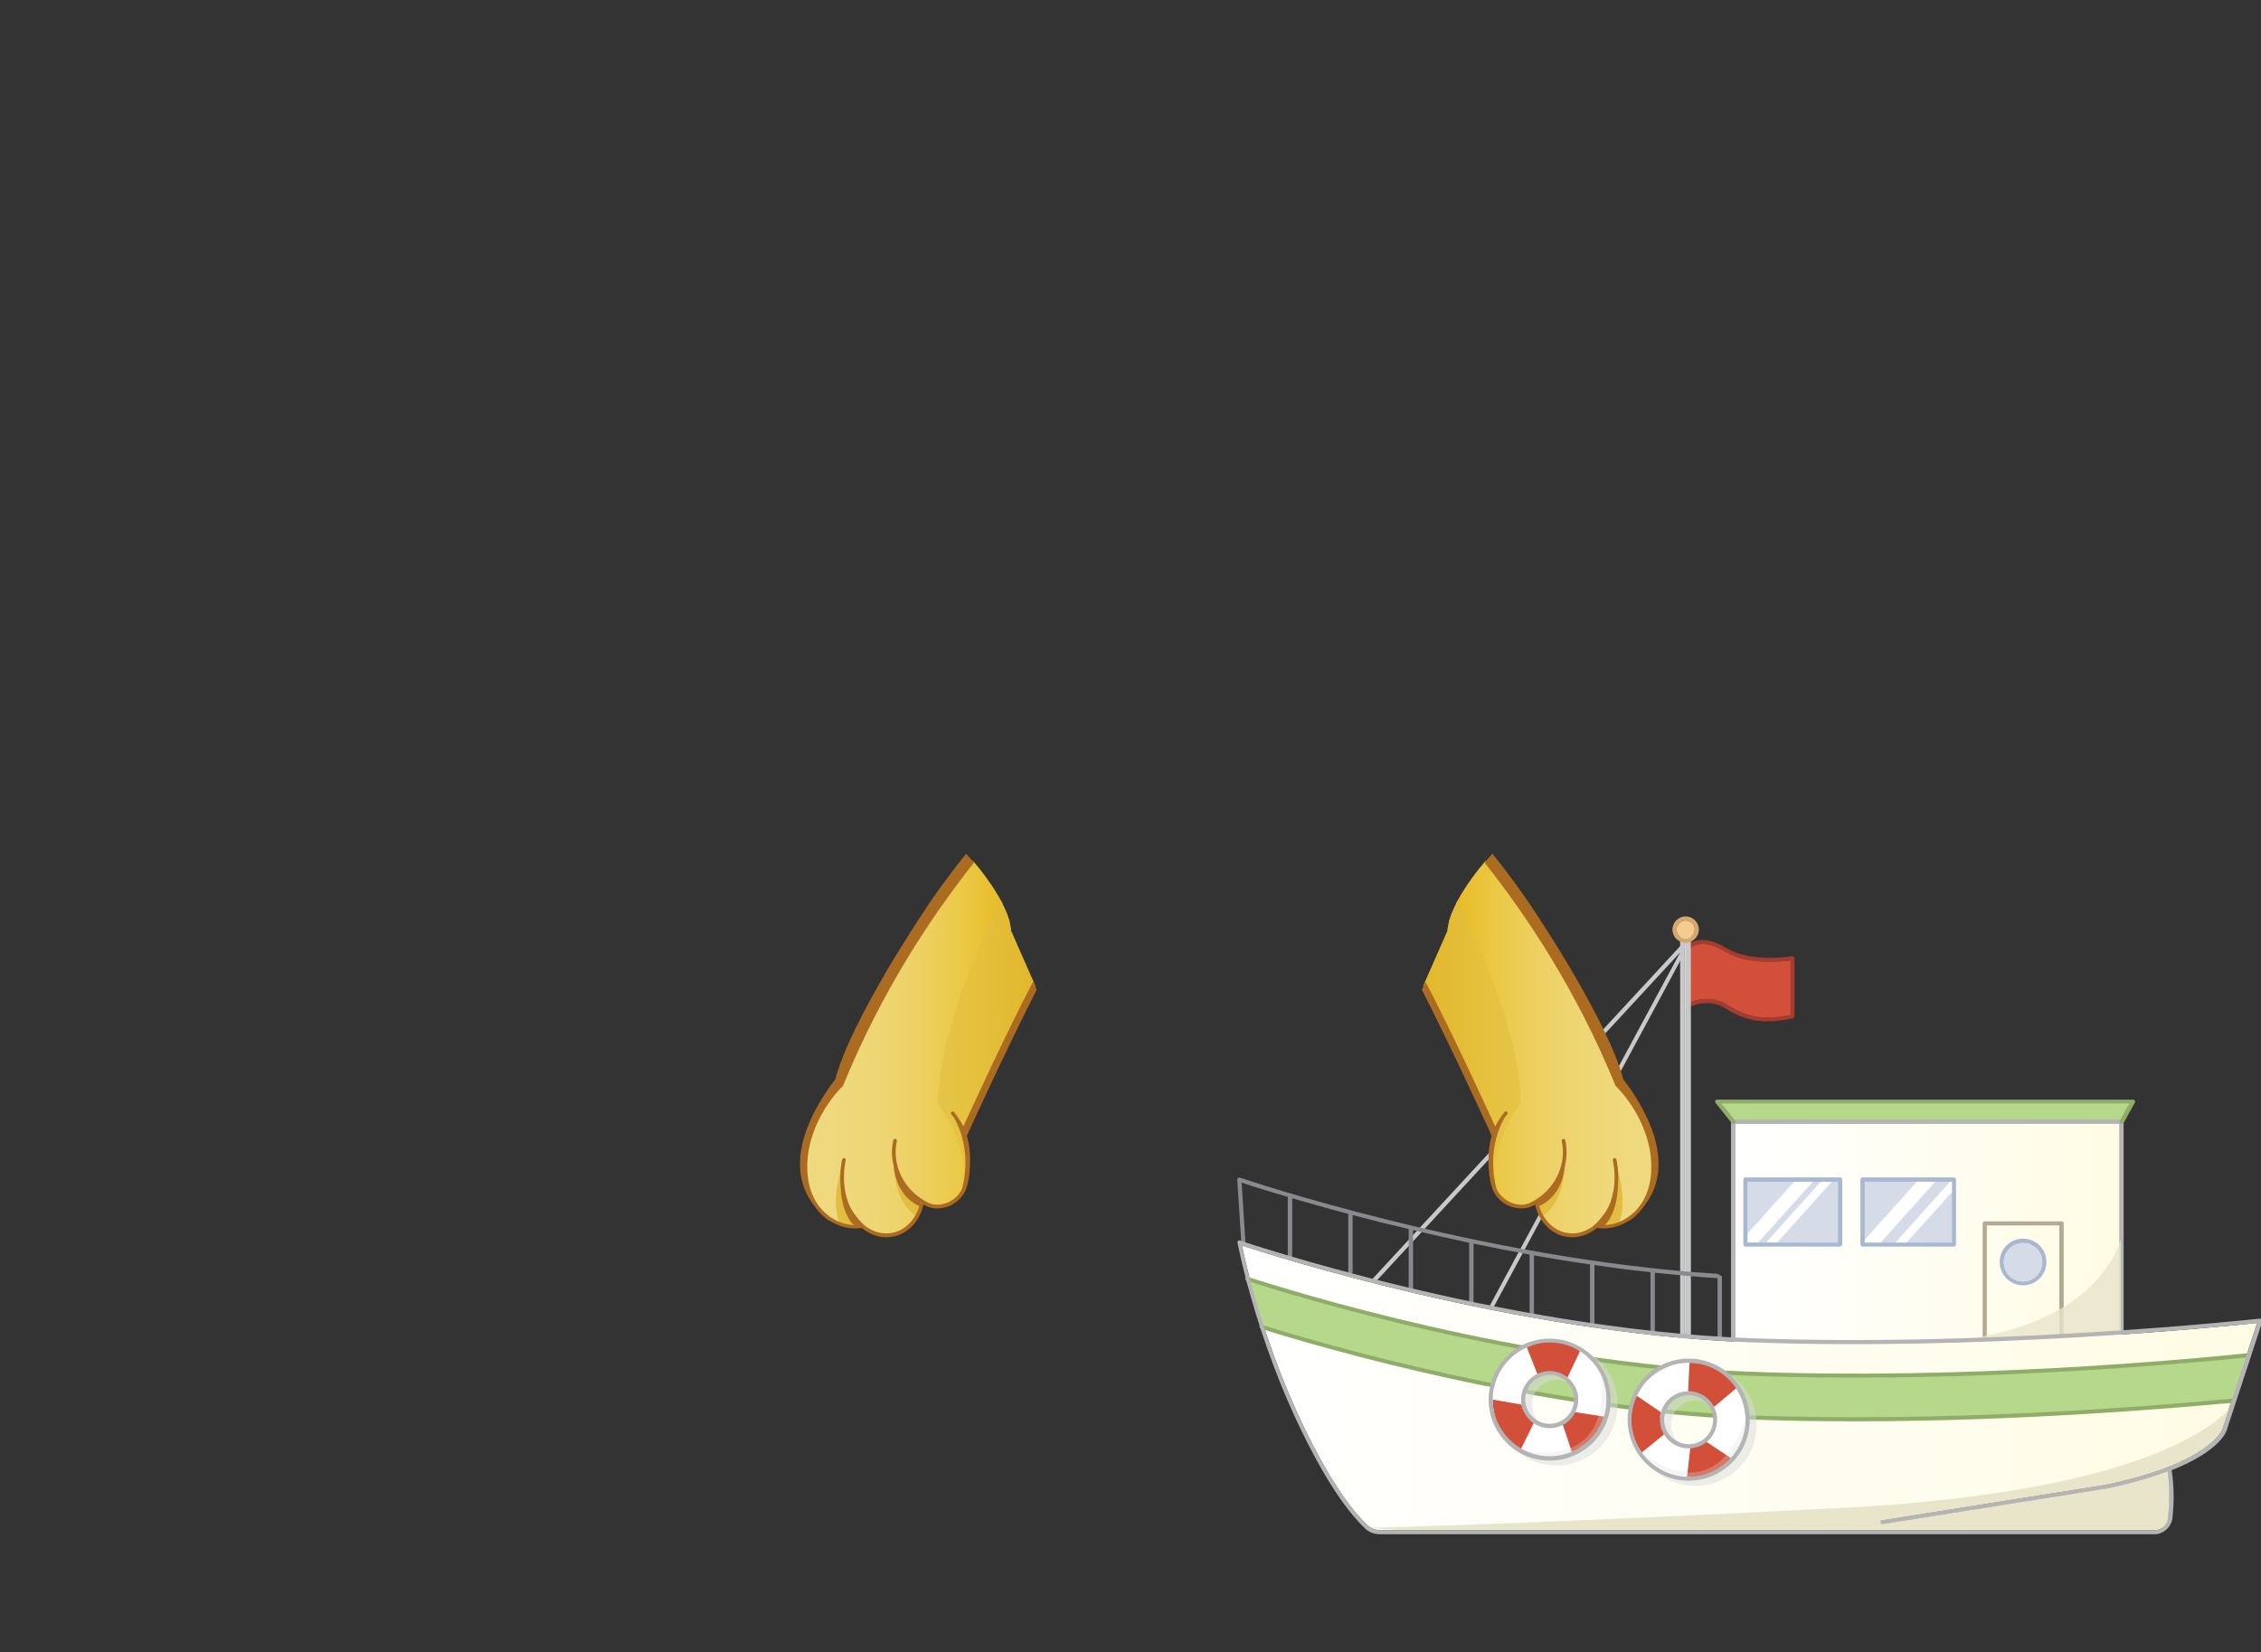 <?xml version="1.0" encoding="utf-8"?>
<!-- Generator: Adobe Illustrator 21.0.0, SVG Export Plug-In . SVG Version: 6.00 Build 0)  -->
<svg version="1.1" id="圖層_1" xmlns="http://www.w3.org/2000/svg" xmlns:xlink="http://www.w3.org/1999/xlink" x="0px" y="0px"
	 viewBox="0 0 822.9 601.4" style="enable-background:new 0 0 822.9 601.4;" xml:space="preserve">
<rect x="0" y="0" width="822.9" height="601.4" fill="#333333" stroke="none"/>
<style type="text/css">
	.st0{fill:url(#SVGID_1_);}
	.st1{fill:#D6DCE7;}
	.st2{fill:#B6D88B;}
	.st3{fill:#B4B4B5;}
	.st4{fill:#8FAC68;}
	.st5{fill:#A8B8D1;}
	.st6{fill:#B4A993;}
	.st7{fill:#FFFFFF;}
	.st8{opacity:0.8;}
	.st9{fill:#E8E5CB;}
	.st10{fill:url(#SVGID_2_);}
	.st11{opacity:0.5;fill:#DBDCDC;}
	.st12{fill:#A73C2E;}
	.st13{fill:#D2503A;}
	.st14{fill:#C8C9CA;}
	.st15{fill:#DBDCDC;}
	.st16{fill:#898A8D;}
	.st17{fill:#D5A870;}
	.st18{fill:#F5CC8F;}
	.st19{opacity:0.3;fill:#DBDCDC;}
	.st20{fill:url(#SVGID_3_);}
	.st21{fill:#E1BE3F;}
	.st22{fill:#AB6C21;}
	.st23{opacity:0.6;fill:#E1BE3F;}
	.st24{fill:url(#SVGID_4_);}
	.st25{fill:#66411D;}
	.st26{fill:url(#SVGID_5_);}
	.st27{fill:#D9B974;}
	.st28{fill:#DCBF93;}
	.st29{fill:url(#SVGID_6_);}
	.st30{fill:url(#SVGID_7_);}
	.st31{fill:url(#SVGID_8_);}
	.st32{fill:url(#SVGID_9_);}
	.st33{fill:#8C5924;}
	.st34{fill:url(#SVGID_10_);}
	.st35{fill:url(#SVGID_11_);}
	.st36{fill:url(#SVGID_12_);}
	.st37{fill:url(#SVGID_13_);}
	.st38{fill:#F4E3A5;}
	.st39{fill:#DEB87D;}
	.st40{fill:url(#SVGID_14_);}
	.st41{fill:url(#SVGID_15_);}
	.st42{fill:#3F210F;}
	.st43{opacity:0.25;fill:#E1BE3F;}
	.st44{opacity:0.5;fill:#E1BE3F;}
	.st45{fill:#F8E5A9;}
	.st46{fill:#DDBC90;}
	.st47{opacity:0.4;fill:#E1BE3F;}
	.st48{fill:#875424;}
	.st49{fill:#3F210E;}
	.st50{fill:#C88E2C;}
	.st51{fill:#AC7327;}
	.st52{fill:#814323;}
	.st53{fill:#D7C6A6;}
	.st54{fill:url(#SVGID_16_);}
	.st55{fill:#4A1E0E;}
	.st56{fill:#3A1D13;}
	.st57{fill:url(#SVGID_17_);}
	.st58{fill:#EAA593;}
	.st59{fill:url(#SVGID_18_);}
	.st60{fill:url(#SVGID_19_);}
	.st61{fill:#D59543;}
	.st62{opacity:0.6;fill:#D59543;}
	.st63{fill:url(#SVGID_20_);}
	.st64{fill:url(#SVGID_21_);}
	.st65{fill:url(#SVGID_22_);}
</style>
<g>
	<linearGradient id="SVGID_1_" gradientUnits="userSpaceOnUse" x1="631.433" y1="449.451" x2="771.873" y2="449.451">
		<stop  offset="0" style="stop-color:#FFFFFF"/>
		<stop  offset="1" style="stop-color:#FFFCE4"/>
	</linearGradient>
	<rect x="631.4" y="407.9" class="st0" width="140.4" height="83.1"/>
	<rect x="636" y="429.5" class="st1" width="32.9" height="22.9"/>
	<rect x="678.7" y="430.2" class="st1" width="31.7" height="22.1"/>
	<polygon class="st2" points="625.7,401 775.9,401 771.4,409.1 631.3,409.1 	"/>
	<path class="st3" d="M630.8,488.3c-0.4,0-0.8-0.3-0.8-0.8v-79.2c0-0.4,0.3-0.8,0.8-0.8h141.3c0.4,0,0.8,0.3,0.8,0.8V485
		c0,0.4-0.3,0.8-0.8,0.8s-0.8-0.3-0.8-0.8v-75.9H631.6v78.5C631.6,488,631.3,488.3,630.8,488.3z"/>
	<path class="st4" d="M772.2,409.1c-0.1,0-0.3,0-0.4-0.1c-0.4-0.2-0.5-0.7-0.3-1l3.5-6.3H626.5l5,6.2c0.3,0.3,0.2,0.8-0.1,1.1
		c-0.3,0.3-0.8,0.2-1.1-0.1l-5.9-7.4c-0.2-0.2-0.2-0.5-0.1-0.8c0.1-0.3,0.4-0.4,0.7-0.4h151.4c0.3,0,0.5,0.1,0.6,0.4
		c0.1,0.2,0.1,0.5,0,0.7l-4.1,7.4C772.7,409,772.4,409.1,772.2,409.1z"/>
	<path class="st5" d="M711.1,453.8h-33.2c-0.4,0-0.8-0.3-0.8-0.8v-23.6c0-0.4,0.3-0.8,0.8-0.8h33.2c0.4,0,0.8,0.3,0.8,0.8v23.6
		C711.9,453.5,711.5,453.8,711.1,453.8z M678.7,452.3h31.7v-22.1h-31.7V452.3z"/>
	<path class="st6" d="M722.4,488c-0.4,0-0.8-0.3-0.8-0.8v-41.8c0-0.4,0.3-0.8,0.8-0.8h27.9c0.4,0,0.8,0.3,0.8,0.8v39.8
		c0,0.4-0.3,0.8-0.8,0.8c-0.4,0-0.8-0.3-0.8-0.8v-39.1h-26.4v41C723.1,487.6,722.8,488,722.4,488z"/>
	<path class="st5" d="M736.3,467.9c-4.7,0-8.5-3.8-8.5-8.5c0-4.7,3.8-8.5,8.5-8.5c4.7,0,8.5,3.8,8.5,8.5
		C744.8,464.1,741,467.9,736.3,467.9z M736.3,452.5c-3.8,0-7,3.1-7,7c0,3.8,3.1,7,7,7c3.8,0,7-3.1,7-7
		C743.3,455.6,740.2,452.5,736.3,452.5z"/>
	<circle class="st1" cx="736.3" cy="459.5" r="7"/>
	<polygon class="st7" points="653.6,429.5 636,449.1 636,452.3 639.9,452.3 660.4,429.5 	"/>
	<polygon class="st7" points="646.8,452.3 667.3,429.5 663.3,429.5 642.8,452.3 	"/>
	<polygon class="st7" points="697.6,430.2 678.7,451.3 678.7,452.3 684.5,452.3 704.3,430.2 	"/>
	<polygon class="st7" points="693.9,452.3 710.4,434 710.4,430.2 709.7,430.2 689.9,452.3 	"/>
	<path class="st5" d="M669.7,453.8h-34.4c-0.4,0-0.8-0.3-0.8-0.8v-23.6c0-0.4,0.3-0.8,0.8-0.8h34.4c0.4,0,0.8,0.3,0.8,0.8v23.6
		C670.4,453.5,670.1,453.8,669.7,453.8z M636,452.3h32.9v-22.1H636V452.3z"/>
	<g class="st8">
		<path class="st9" d="M771.9,451.1c-3.4,10.7-17.9,36.8-76.8,38l76.8-0.6V451.1z"/>
		<path class="st9" d="M695.1,489.1l-5.2,0C691.7,489.2,693.4,489.2,695.1,489.1z"/>
	</g>
	<linearGradient id="SVGID_2_" gradientUnits="userSpaceOnUse" x1="451.967" y1="505.161" x2="821.465" y2="505.161">
		<stop  offset="0" style="stop-color:#FFFFFF"/>
		<stop  offset="1" style="stop-color:#FFFCE4"/>
	</linearGradient>
	<path class="st10" d="M452,453.4c1.5,7.2,9.6,43.8,29.3,79.1c8.1,14.5,13.8,20.2,16.3,22.6c1.2,1.2,2.8,1.9,4.6,1.9h282
		c2.4,0,4.4-1.8,4.7-4.1c0.5-4,0.9-10.1-0.1-17.2c-5.7,2.1-12.8,4.3-21.8,6.2l-81.8,13c-0.4,0.1-0.8-0.2-0.9-0.6
		c-0.1-0.4,0.2-0.8,0.6-0.9l81.8-13c37.9-8,42-20.1,42.1-20.2l12.7-38.6c-11.2,1.2-100.7,10.3-185.6,7
		C551.1,485.2,463.3,457.1,452,453.4z"/>
	<path class="st2" d="M453.3,465.2c0,0,44.5,13.1,63.3,17.7c18.7,4.6,71.6,13.2,71.6,13.2s61.3,5.9,75.9,4.9
		c14.5-1,69.2-0.9,80.8-2.2c11.5-1.3,56.3-3.4,74.4-5.5l-6.1,17.2l-70.8,4.4c0,0-74.7,2.9-92.3,1.5c0,0-61.7-1.6-92-9.5
		c0,0-59.4-10.9-79.9-18.6l-18.8-5.2L453.3,465.2z"/>
	<path class="st4" d="M675.3,501.5c-13,0-26.3-0.2-39.5-0.7c-81.9-3.2-166-29.4-182.1-34.6c-0.4-0.1-0.6-0.6-0.5-0.9
		c0.1-0.4,0.6-0.6,0.9-0.5c16,5.2,100,31.3,181.6,34.5c78.8,3.1,159.5-4.3,182.4-6.7c0.4,0,0.8,0.3,0.8,0.7c0,0.4-0.3,0.8-0.7,0.8
		C799.4,496,740.2,501.5,675.3,501.5z"/>
	<path class="st4" d="M675.2,517.4c-13,0-26.2-0.2-39.4-0.7c-76-3-154.6-26-176.9-33c-0.4-0.1-0.6-0.5-0.5-0.9
		c0.1-0.4,0.5-0.6,0.9-0.5c22.2,7,100.7,29.9,176.5,32.9c73.1,2.8,148.1-3.3,177-6.1c0.4,0,0.8,0.3,0.8,0.7c0,0.4-0.3,0.8-0.7,0.8
		C789.4,512.8,734.5,517.4,675.2,517.4z"/>
	<g>
		<path class="st11" d="M566.5,489.1c-12.3,0-22.2,10-22.2,22.2c0,12.3,10,22.2,22.2,22.2c12.3,0,22.2-10,22.2-22.2
			C588.8,499,578.8,489.1,566.5,489.1z M566.5,502.4c4.9,0,8.9,4,8.9,8.9c0,4.9-4,8.9-8.9,8.9c-4.9,0-8.9-4-8.9-8.9
			C557.6,506.4,561.6,502.4,566.5,502.4z"/>
		<path class="st11" d="M626.4,498.5c-11.1-5.1-24.4-0.2-29.5,10.9c-5.1,11.1-0.2,24.4,10.9,29.5c11.1,5.1,24.4,0.2,29.5-10.9
			C642.4,516.8,637.5,503.6,626.4,498.5z M613.4,526.8c-4.5-2.1-6.4-7.4-4.4-11.8c2.1-4.5,7.4-6.4,11.8-4.4
			c4.5,2.1,6.4,7.4,4.4,11.8C623.1,526.9,617.8,528.8,613.4,526.8z"/>
	</g>
	<path class="st12" d="M652.9,348.3c-0.2-0.1-0.4-0.2-0.6-0.2c-0.1,0-14.9,2.5-23.8-2.9c-9.6-5.9-14.3-1.3-14.5-1.1h-0.5v21.5
		c-0.3,0.2-0.5,0.3-0.5,0.3c-0.4,0.2-0.5,0.7-0.2,1c0.2,0.4,0.7,0.5,1,0.2c0.1,0,7.3-4.4,14.2,0c5,3.2,9.7,4.7,15.3,4.7
		c2.8,0,5.8-0.4,9.2-1.1c0.3-0.1,0.6-0.4,0.6-0.7v-21.3C653.2,348.6,653.1,348.4,652.9,348.3z M651.7,369.5
		c-9.6,1.9-15.9,0.9-22.8-3.6c-5.8-3.7-11.6-2-14.3-0.8v-19.8c0.2,0,0.4-0.1,0.6-0.2c0.2-0.2,4.1-3.9,12.6,1.3
		c8.1,5,20.5,3.7,23.9,3.2V369.5z"/>
	<path class="st13" d="M651.7,369.5c-9.6,1.9-15.9,0.9-22.8-3.6c-5.8-3.7-11.6-2-14.3-0.8v-19.8c0.2,0,0.4-0.1,0.6-0.2
		c0.2-0.2,4.1-3.9,12.6,1.3c8.1,5,20.5,3.7,23.9,3.2V369.5z"/>
	<path class="st14" d="M499.8,467.1c-0.2,0-0.4-0.1-0.5-0.2c-0.3-0.3-0.3-0.8,0-1.1l112.5-121.7c0.3-0.3,0.8-0.3,1.1,0
		c0.3,0.3,0.3,0.8,0,1.1L500.4,466.9C500.2,467,500,467.1,499.8,467.1z"/>
	<path class="st14" d="M542.7,476.8c-0.1,0-0.2,0-0.4-0.1c-0.4-0.2-0.5-0.7-0.3-1l69.5-129c0.2-0.4,0.7-0.5,1-0.3
		c0.4,0.2,0.5,0.7,0.3,1l-69.5,129C543.3,476.7,543,476.8,542.7,476.8z"/>
	<path class="st14" d="M614.6,487.2h-2.3c-0.4,0-0.8-0.3-0.8-0.8v-145c0-0.4,0.3-0.8,0.8-0.8h2.3c0.4,0,0.8,0.3,0.8,0.8v145
		C615.4,486.9,615,487.2,614.6,487.2z M613,485.7h0.8V342.2H613V485.7z"/>
	<rect x="613" y="342.2" class="st15" width="0.8" height="143.5"/>
	<path class="st16" d="M625,463.7c-86.5-5.4-172.9-34.7-173.7-35c-0.2-0.1-0.5,0-0.7,0.1c-0.2,0.2-0.3,0.4-0.3,0.6l1.5,23.3
		c0,0.4,0.4,0.7,0.8,0.7c0.4,0,0.7-0.4,0.7-0.8l-1.4-22.1c2.3,0.8,8.2,2.7,16.8,5.2v21.9c0,0.4,0.3,0.7,0.8,0.7
		c0.4,0,0.8-0.3,0.8-0.7v-21.4c5.7,1.7,12.6,3.6,20.4,5.7V463c0,0.4,0.3,0.7,0.8,0.7s0.8-0.3,0.8-0.7v-20.7
		c6.3,1.7,13.1,3.4,20.4,5.1v22.2c0,0.4,0.3,0.8,0.8,0.8c0.4,0,0.8-0.3,0.8-0.8v-21.8c6.5,1.5,13.3,3.1,20.4,4.6v22.2
		c0,0.4,0.3,0.8,0.8,0.8c0.4,0,0.8-0.3,0.8-0.8v-21.9c6.6,1.4,13.4,2.7,20.4,4v22c0,0.4,0.3,0.7,0.8,0.7c0.4,0,0.8-0.3,0.8-0.7
		v-21.7c6.7,1.2,13.5,2.3,20.4,3.3v21.6c0,0.4,0.3,0.7,0.8,0.7c0.4,0,0.8-0.3,0.8-0.7v-21.4c6.7,1,13.5,1.9,20.4,2.6v21.4
		c0,0.4,0.3,0.7,0.8,0.7c0.4,0,0.8-0.3,0.8-0.7v-21.2c7.6,0.8,15.2,1.5,22.8,2v22c0,0.4,0.3,0.8,0.8,0.8c0.4,0,0.8-0.3,0.8-0.8
		v-22.7C625.7,464.1,625.4,463.8,625,463.7z"/>
	<path class="st3" d="M784.2,558.5h-282c-2.1,0-4.2-0.8-5.6-2.3c-2.5-2.5-8.3-8.3-16.5-23c-22-39.4-29.6-80.4-29.7-80.8
		c0-0.3,0-0.5,0.2-0.7c0.2-0.2,0.5-0.2,0.7-0.1c0.9,0.3,94.6,32,184.7,35.5c90.2,3.5,185.6-7,186.6-7.1c0.3,0,0.5,0.1,0.7,0.3
		c0.2,0.2,0.2,0.5,0.1,0.7l-13,39.7c-0.1,0.4-2.4,7.5-20,14.5c1.1,7.4,0.7,13.8,0.2,17.9C790,556.1,787.3,558.5,784.2,558.5z
		 M452,453.4c1.5,7.2,9.6,43.8,29.3,79.1c8.1,14.5,13.8,20.2,16.3,22.6c1.2,1.2,2.8,1.9,4.6,1.9h282c2.4,0,4.4-1.8,4.7-4.1
		c0.5-4,0.9-10.1-0.1-17.2c-5.7,2.1-12.8,4.3-21.8,6.2l-81.8,13c-0.4,0.1-0.8-0.2-0.9-0.6c-0.1-0.4,0.2-0.8,0.6-0.9l81.8-13
		c37.9-8,42-20.1,42.1-20.2l12.7-38.6c-11.2,1.2-100.7,10.3-185.6,7C551.1,485.2,463.3,457.1,452,453.4z"/>
	<path class="st17" d="M613.5,343.2c-2.7,0-4.8-2.2-4.8-4.8c0-2.7,2.2-4.8,4.8-4.8c2.7,0,4.8,2.2,4.8,4.8
		C618.3,341,616.1,343.2,613.5,343.2z M613.5,335.1c-1.8,0-3.3,1.5-3.3,3.3c0,1.8,1.5,3.3,3.3,3.3s3.3-1.5,3.3-3.3
		C616.8,336.6,615.3,335.1,613.5,335.1z"/>
	<circle class="st18" cx="613.5" cy="338.4" r="3.3"/>
	<g>
		<path class="st7" d="M564,488.7c-11.4,0-20.7,9.3-20.7,20.7c0,11.4,9.3,20.7,20.7,20.7c11.4,0,20.7-9.3,20.7-20.7
			C584.8,498,575.5,488.7,564,488.7z M564.6,519.3c-5.4,0-9.8-4.4-9.8-9.8c0-5.4,4.4-9.8,9.8-9.8c5.4,0,9.8,4.4,9.8,9.8
			C574.4,514.9,570,519.3,564.6,519.3z"/>
		<path class="st13" d="M555.7,490.5l3.8,9.6l5.1-0.4l5.9,1.7l4.5-9.4C575.1,491.9,567.6,484.6,555.7,490.5z"/>
		<path class="st13" d="M572.9,514l10.9,1.7c0,0-2.7,9.7-11.7,12.9l-3.4-10.2L572.9,514z"/>
		<path class="st13" d="M554.1,512.7l4.1,5.4l-4.6,9.3c0,0-10.3-4.2-10.3-17.9l10.5,1.8L554.1,512.7z"/>
		<path class="st3" d="M564,531.7c-12.3,0-22.2-10-22.2-22.2c0-12.3,10-22.2,22.2-22.2s22.2,10,22.2,22.2
			C586.3,521.7,576.3,531.7,564,531.7z M564,488.7c-11.4,0-20.7,9.3-20.7,20.7c0,11.4,9.3,20.7,20.7,20.7c11.4,0,20.7-9.3,20.7-20.7
			C584.8,498,575.5,488.7,564,488.7z"/>
		<path class="st3" d="M564,519.9c-5.7,0-10.4-4.7-10.4-10.4c0-5.7,4.7-10.4,10.4-10.4c5.7,0,10.4,4.7,10.4,10.4
			C574.4,515.2,569.8,519.9,564,519.9z M564,500.5c-4.9,0-8.9,4-8.9,8.9s4,8.9,8.9,8.9s8.9-4,8.9-8.9S568.9,500.5,564,500.5z"/>
		<path class="st19" d="M564,530.2c11.4,0,20.7-9.3,20.7-20.7c0-3.2-0.7-6.2-2-8.8c0.3,1.8,5,33.9-28.6,27
			C557.1,529.3,560.4,530.2,564,530.2z"/>
	</g>
	<g>
		<path class="st7" d="M623.2,498c-10.4-4.8-22.7-0.2-27.5,10.2c-4.8,10.4-0.2,22.7,10.2,27.5c10.4,4.8,22.7,0.2,27.5-10.2
			C638.2,515.1,633.6,502.7,623.2,498z M611,526c-4.9-2.3-7.1-8.1-4.8-13c2.3-4.9,8.1-7.1,13-4.8c4.9,2.3,7.1,8.1,4.8,13
			C621.8,526.1,616,528.2,611,526z"/>
		<path class="st13" d="M614.9,496.1l-0.5,10.3l4.8,1.7l4.7,4l8-6.7C631.9,505.5,628.2,495.7,614.9,496.1z"/>
		<path class="st13" d="M620.8,524.7l9.2,6.1c0,0-6.5,7.7-16,6.8l1.2-10.6L620.8,524.7z"/>
		<path class="st13" d="M604.2,515.6l1.4,6.6l-8,6.5c0,0-7.6-8.1-1.9-20.6l8.8,6L604.2,515.6z"/>
		<path class="st3" d="M605.3,537c-11.1-5.1-16-18.3-10.9-29.5c5.1-11.1,18.3-16,29.5-10.9c11.1,5.1,16,18.3,10.9,29.5
			C629.7,537.2,616.5,542.1,605.3,537z M623.2,498c-10.4-4.8-22.7-0.2-27.5,10.2c-4.8,10.4-0.2,22.7,10.2,27.5
			c10.4,4.8,22.7,0.2,27.5-10.2C638.2,515.1,633.6,502.7,623.2,498z"/>
		<path class="st3" d="M610.2,526.3c-5.2-2.4-7.5-8.6-5.1-13.8c2.4-5.2,8.6-7.5,13.8-5.1c5.2,2.4,7.5,8.6,5.1,13.8
			C621.7,526.4,615.5,528.7,610.2,526.3z M618.3,508.7c-4.5-2.1-9.8-0.1-11.8,4.4c-2.1,4.5-0.1,9.8,4.4,11.8
			c4.5,2.1,9.8,0.1,11.8-4.4C624.7,516.1,622.8,510.8,618.3,508.7z"/>
		<path class="st19" d="M605.9,535.7c10.4,4.8,22.7,0.2,27.5-10.2c1.3-2.9,1.9-5.9,1.9-8.9c-0.5,1.8-9.6,32.9-37.3,12.6
			C600,531.9,602.7,534.2,605.9,535.7z"/>
	</g>
	<path class="st9" d="M684.9,553.4l81.8-13c37.9-8,42-20.1,42.1-20.2l2.4-7.2c-7,7.6-36.4,30.5-140.7,35.9
		c-109.8,5.7-160.4,7-171.5,7.2c0.2,0.1,0.3,0.2,0.5,0.2l9,0.6h275.8c2.4,0,4.4-1.8,4.7-4.1c0.5-4,0.9-10.1-0.1-17.2
		c-5.7,2.1-12.8,4.3-21.8,6.2l-81.8,13c-0.4,0.1-0.8-0.2-0.9-0.6C684.3,553.9,684.5,553.5,684.9,553.4z"/>
</g>
<g>
	<g>
		<g>
			<g>
				
					<linearGradient id="SVGID_3_" gradientUnits="userSpaceOnUse" x1="1015.001" y1="381.482" x2="1100.072" y2="381.482" gradientTransform="matrix(-1 0 0 1 1618.947 0)">
					<stop  offset="0" style="stop-color:#EFD97F"/>
					<stop  offset="0.198" style="stop-color:#EFD87C"/>
					<stop  offset="0.373" style="stop-color:#EED571"/>
					<stop  offset="0.539" style="stop-color:#EDCF5F"/>
					<stop  offset="0.698" style="stop-color:#EBC845"/>
					<stop  offset="0.753" style="stop-color:#EAC53B"/>
					<stop  offset="1" style="stop-color:#E5AD14"/>
				</linearGradient>
				<path class="st20" d="M518.7,357.3l8.1-18.4c0-0.5,0.1-1,0.2-1.5c0-0.2,0.1-0.3,0.1-0.5c0.1-0.4,0.1-0.7,0.2-1.1
					c0-0.2,0.1-0.4,0.1-0.5c0.1-0.4,0.2-0.8,0.4-1.2c0-0.1,0.1-0.3,0.1-0.4c0.2-0.5,0.4-1.1,0.6-1.6c0.1-0.1,0.1-0.3,0.2-0.4
					c0.2-0.4,0.3-0.8,0.5-1.2c0.1-0.2,0.2-0.4,0.3-0.6c0.2-0.4,0.4-0.7,0.5-1.1c0.1-0.2,0.2-0.4,0.3-0.6c3-5.6,7.1-11,10.1-14.5
					c0.1-0.1,0.2-0.2,0.3-0.4c15.8,19.9,33.8,47.3,47.8,81.6c0,0,13,12.4,13,29.8c0,17.4-13.3,23.1-20.6,21.5l0,0
					c-8.2,7-19.6,2.7-21.9-8.7l-0.1-0.2c-0.5,0.3-1,0.6-1.6,0.9c-4.9,2.4-11.3-0.6-13.3-5l0,0l0,0c-0.1-0.2-0.2-0.3-0.2-0.5l0.2-0.1
					l-1.6-14.1l0.5-0.1v-3.6l0.7-2.5c-0.3-0.7-0.6-1.5-0.9-2.3l-0.7-1l-0.9-2.4l-0.1-0.7c-2.7-6.5-6.6-15.4-11.8-26
					c-3.4-7-7.4-14.3-11.2-21L518.7,357.3z"/>
			</g>
			<path class="st21" d="M569.3,417.4c0,0,2.5,19.1-8.3,25.4l-2-5.3C559,437.5,570.6,431.5,569.3,417.4z"/>
			<path class="st21" d="M587.9,423.4c0,0,5,12.8,1.3,21.9c0,0-3.4,1.3-8.4,0.9C580.9,446.2,589.4,441.8,587.9,423.4z"/>
			<path class="st22" d="M569.6,423.4c0,0,0.1,11.4-9.5,15.7l-0.4-1.7C559.7,437.4,569.8,428.3,569.6,423.4z"/>
			<path class="st22" d="M588.8,430.1c0,0,0.7,10.6-5,16.2l-3.5-0.3C580.3,446.1,587.9,439,588.8,430.1z"/>
			<path class="st23" d="M518.7,357.3l8.1-18.4c0-0.5,0.1-1,0.2-1.5c0-0.2,0.1-0.3,0.1-0.5c0.1-0.4,0.1-0.7,0.2-1.1
				c0-0.2,0.1-0.4,0.1-0.5c0.1-0.4,0.2-0.8,0.4-1.2c0-0.1,0.1-0.3,0.1-0.4c0.2-0.5,0.4-1.1,0.6-1.6c0.1-0.1,0.1-0.3,0.2-0.4
				c0.2-0.4,0.3-0.8,0.5-1.2c0.1-0.2,0.2-0.4,0.3-0.6c0.2-0.4,0.4-0.7,0.5-1.1c0.1-0.2,0.2-0.4,0.3-0.6c0-0.1,0.1-0.2,0.1-0.2
				c10.8,21.3,22.4,49.5,23.1,73.6c0,0-13.4,17-8.5,33.3c-0.4-0.5-0.7-1-0.9-1.6l0,0l0,0c-0.1-0.2-0.2-0.3-0.2-0.5l0.2-0.1
				l-1.6-14.1l0.5-0.1v-3.6l0.9-3.1L542,409l-1-2.5l-20-43.6c0,0-1.1-1.3-2.9-4.2L518.7,357.3z"/>
			<g>
				<path class="st22" d="M542.9,413.5l-0.5-1.1c0,0,0,0,0-0.1c-0.2-0.4-13.2-29-24.9-52l1.3-3l0,0c10.8,20.8,22.7,47,25.4,52.8
					c0.5-1.2,0.9-1.7,0.9-1.7l0,0c1.1-1.9,2.4-3.5,2.5-3.6c0.2-0.3,0.6-0.3,0.9-0.1c0.3,0.2,0.3,0.6,0.1,0.9
					c-0.2,0.3-0.5,0.6-0.9,1.1c0,0-7,10.6-3.1,25.8h0c0.8,2.2,2.8,4.2,5.4,5.3c2.5,1,5.1,1,7.2-0.1c8.5-4.3,13.1-13.4,11.2-22.3
					c-0.1-0.3,0.1-0.7,0.5-0.8c0.3-0.1,0.7,0.1,0.8,0.5c1.9,8.7-2.1,17.6-9.9,22.5c1.2,5.4,4.6,9.5,9.1,10.9c4.4,1.3,8.9,0,12.6-3.6
					c8.9-8.9,5.5-22.4,5.5-22.5c-0.1-0.3,0.1-0.7,0.5-0.8c0.3-0.1,0.7,0.1,0.8,0.5c0,0.1,3.6,14.3-5.8,23.8c0,0,0,0,0,0
					c3,0.3,7.3-0.5,11.2-3.7c3.3-2.7,7.3-7.9,7.3-17.4c0-17-12.6-29.2-12.8-29.3c-0.1-0.1-0.1-0.1-0.2-0.2
					c-14-34.3-32-61.5-47.7-81.3c0.1-0.1,0.1-0.2,0.2-0.2c1.1-1.3,2.1-2.4,2.7-3c0,0,0,0,0,0c5.2,6.5,10.7,13.8,16,22l0,0
					c0,0,25.9,38.6,31.6,60.1c7,9.1,20.2,30.1,7.6,46.1c-1.2,1.8-2.6,3.2-3.9,4.3c-0.5,0.4-1,0.8-1.6,1.1c-0.1,0.1-0.2,0.1-0.2,0.1
					c0,0,0.1,0,0.1-0.1c-2.9,1.8-6.1,2.8-9.2,2.8c-0.8,0-1.6-0.1-2.4-0.2c-2.7,2.2-5.8,3.4-8.9,3.4c-1.2,0-2.5-0.2-3.7-0.5
					c-4.9-1.5-8.6-5.7-9.9-11.4c-0.3,0.2-0.6,0.3-0.9,0.5c-1.2,0.6-2.6,0.9-4.1,0.9c-1.4,0-2.8-0.3-4.2-0.8
					c-2.7-1.1-4.8-3.1-5.9-5.4h0c0,0,0-0.1-0.1-0.2c-0.1-0.1-0.1-0.3-0.2-0.4l0,0c0,0-1.1-2.6-1.4-7c-0.2-1.8-0.2-3.7-0.1-5.9
					C541.9,417.4,542.4,415.2,542.9,413.5z"/>
			</g>
		</g>
	</g>
	<g>
		<g>
			
				<linearGradient id="SVGID_4_" gradientUnits="userSpaceOnUse" x1="789.001" y1="381.482" x2="874.072" y2="381.482" gradientTransform="matrix(1 0 0 1 -498.154 0)">
				<stop  offset="0" style="stop-color:#EFD97F"/>
				<stop  offset="0.198" style="stop-color:#EFD87C"/>
				<stop  offset="0.373" style="stop-color:#EED571"/>
				<stop  offset="0.539" style="stop-color:#EDCF5F"/>
				<stop  offset="0.698" style="stop-color:#EBC845"/>
				<stop  offset="0.753" style="stop-color:#EAC53B"/>
				<stop  offset="1" style="stop-color:#E5AD14"/>
			</linearGradient>
			<path class="st24" d="M376.1,357.3l-8.1-18.4c0-0.5-0.1-1-0.2-1.5c0-0.2-0.1-0.3-0.1-0.5c-0.1-0.4-0.1-0.7-0.2-1.1
				c0-0.2-0.1-0.4-0.1-0.5c-0.1-0.4-0.2-0.8-0.4-1.2c0-0.1-0.1-0.3-0.1-0.4c-0.2-0.5-0.4-1.1-0.6-1.6c-0.1-0.1-0.1-0.3-0.2-0.4
				c-0.2-0.4-0.3-0.8-0.5-1.2c-0.1-0.2-0.2-0.4-0.3-0.6c-0.2-0.4-0.4-0.7-0.5-1.1c-0.1-0.2-0.2-0.4-0.3-0.6c-3-5.6-7.1-11-10.1-14.5
				c-0.1-0.1-0.2-0.2-0.3-0.4c-15.8,19.9-33.8,47.3-47.8,81.6c0,0-13,12.4-13,29.8c0,17.4,13.3,23.1,20.6,21.5l0,0
				c8.2,7,19.6,2.7,21.9-8.7l0.1-0.2c0.5,0.3,1,0.6,1.6,0.9c4.9,2.4,11.3-0.6,13.3-5l0,0l0,0c0.1-0.2,0.2-0.3,0.2-0.5l-0.2-0.1
				l1.6-14.1l-0.5-0.1v-3.6l-0.7-2.5c0.3-0.7,0.6-1.5,0.9-2.3l0.7-1l0.9-2.4l0.1-0.7c2.7-6.5,6.6-15.4,11.8-26
				c3.4-7,7.4-14.3,11.2-21L376.1,357.3z"/>
		</g>
		<path class="st21" d="M325.5,417.4c0,0-2.5,19.1,8.3,25.4l2-5.3C335.8,437.5,324.2,431.5,325.5,417.4z"/>
		<path class="st21" d="M306.9,423.4c0,0-5,12.8-1.3,21.9c0,0,3.4,1.3,8.4,0.9C313.9,446.2,305.3,441.8,306.9,423.4z"/>
		<path class="st22" d="M325.2,423.4c0,0-0.1,11.4,9.5,15.7l0.4-1.7C335.1,437.4,325,428.3,325.2,423.4z"/>
		<path class="st22" d="M306,430.1c0,0-0.7,10.6,5,16.2l3.5-0.3C314.5,446.1,306.9,439,306,430.1z"/>
		<path class="st23" d="M376.1,357.3l-8.1-18.4c0-0.5-0.1-1-0.2-1.5c0-0.2-0.1-0.3-0.1-0.5c-0.1-0.4-0.1-0.7-0.2-1.1
			c0-0.2-0.1-0.4-0.1-0.5c-0.1-0.4-0.2-0.8-0.4-1.2c0-0.1-0.1-0.3-0.1-0.4c-0.2-0.5-0.4-1.1-0.6-1.6c-0.1-0.1-0.1-0.3-0.2-0.4
			c-0.2-0.4-0.3-0.8-0.5-1.2c-0.1-0.2-0.2-0.4-0.3-0.6c-0.2-0.4-0.4-0.7-0.5-1.1c-0.1-0.2-0.2-0.4-0.3-0.6c0-0.1-0.1-0.2-0.1-0.2
			c-10.8,21.3-22.4,49.5-23.1,73.6c0,0,13.4,17,8.5,33.3c0.4-0.5,0.7-1,0.9-1.6l0,0l0,0c0.1-0.2,0.2-0.3,0.2-0.5l-0.2-0.1l1.6-14.1
			l-0.5-0.1v-3.6l-0.9-3.1l1.8-2.7l1-2.5l20-43.6c0,0,1.1-1.3,2.9-4.2L376.1,357.3z"/>
		<g>
			<path class="st22" d="M351.9,413.5l0.5-1.1c0,0,0,0,0-0.1c0.2-0.4,13.2-29,24.9-52l-1.3-3l0,0c-10.8,20.8-22.7,47-25.4,52.8
				c-0.5-1.2-0.9-1.7-0.9-1.7l0,0c-1.1-1.9-2.4-3.5-2.5-3.6c-0.2-0.3-0.6-0.3-0.9-0.1c-0.3,0.2-0.3,0.6-0.1,0.9
				c0.2,0.3,0.5,0.6,0.9,1.1c0,0,7,10.6,3.1,25.8h0c-0.8,2.2-2.8,4.2-5.4,5.3c-2.5,1-5.1,1-7.2-0.1c-8.5-4.3-13.1-13.4-11.2-22.3
				c0.1-0.3-0.1-0.7-0.5-0.8c-0.3-0.1-0.7,0.1-0.8,0.5c-1.9,8.7,2.1,17.6,9.9,22.5c-1.2,5.4-4.6,9.5-9.1,10.9
				c-4.4,1.3-8.9,0-12.6-3.6c-8.9-8.9-5.5-22.4-5.5-22.5c0.1-0.3-0.1-0.7-0.5-0.8c-0.3-0.1-0.7,0.1-0.8,0.5c0,0.1-3.6,14.3,5.8,23.8
				c0,0,0,0,0,0c-3,0.3-7.3-0.5-11.2-3.7c-3.3-2.7-7.3-7.9-7.3-17.4c0-17,12.6-29.2,12.8-29.3c0.1-0.1,0.1-0.1,0.2-0.2
				c14-34.3,32-61.5,47.7-81.3c-0.1-0.1-0.1-0.2-0.2-0.2c-1.1-1.3-2.1-2.4-2.7-3c0,0,0,0,0,0c-5.2,6.5-10.7,13.8-16,22l0,0
				c0,0-25.9,38.6-31.6,60.1c-7,9.1-20.2,30.1-7.6,46.1c1.2,1.8,2.6,3.2,3.9,4.3c0.5,0.4,1,0.8,1.6,1.1c0.1,0.1,0.2,0.1,0.2,0.1
				c0,0-0.1,0-0.1-0.1c2.9,1.8,6.1,2.8,9.2,2.8c0.8,0,1.6-0.1,2.4-0.2c2.7,2.2,5.8,3.4,8.9,3.4c1.2,0,2.5-0.2,3.7-0.5
				c4.9-1.5,8.6-5.7,9.9-11.4c0.3,0.2,0.6,0.3,0.9,0.5c1.2,0.6,2.6,0.9,4.1,0.9c1.4,0,2.8-0.3,4.2-0.8c2.7-1.1,4.8-3.1,5.9-5.4h0
				c0,0,0-0.1,0.1-0.2c0.1-0.1,0.1-0.3,0.2-0.4l0,0c0,0,1.1-2.6,1.4-7c0.2-1.8,0.2-3.7,0.1-5.9C352.9,417.4,352.4,415.2,351.9,413.5
				z"/>
		</g>
	</g>
</g>
</svg>
